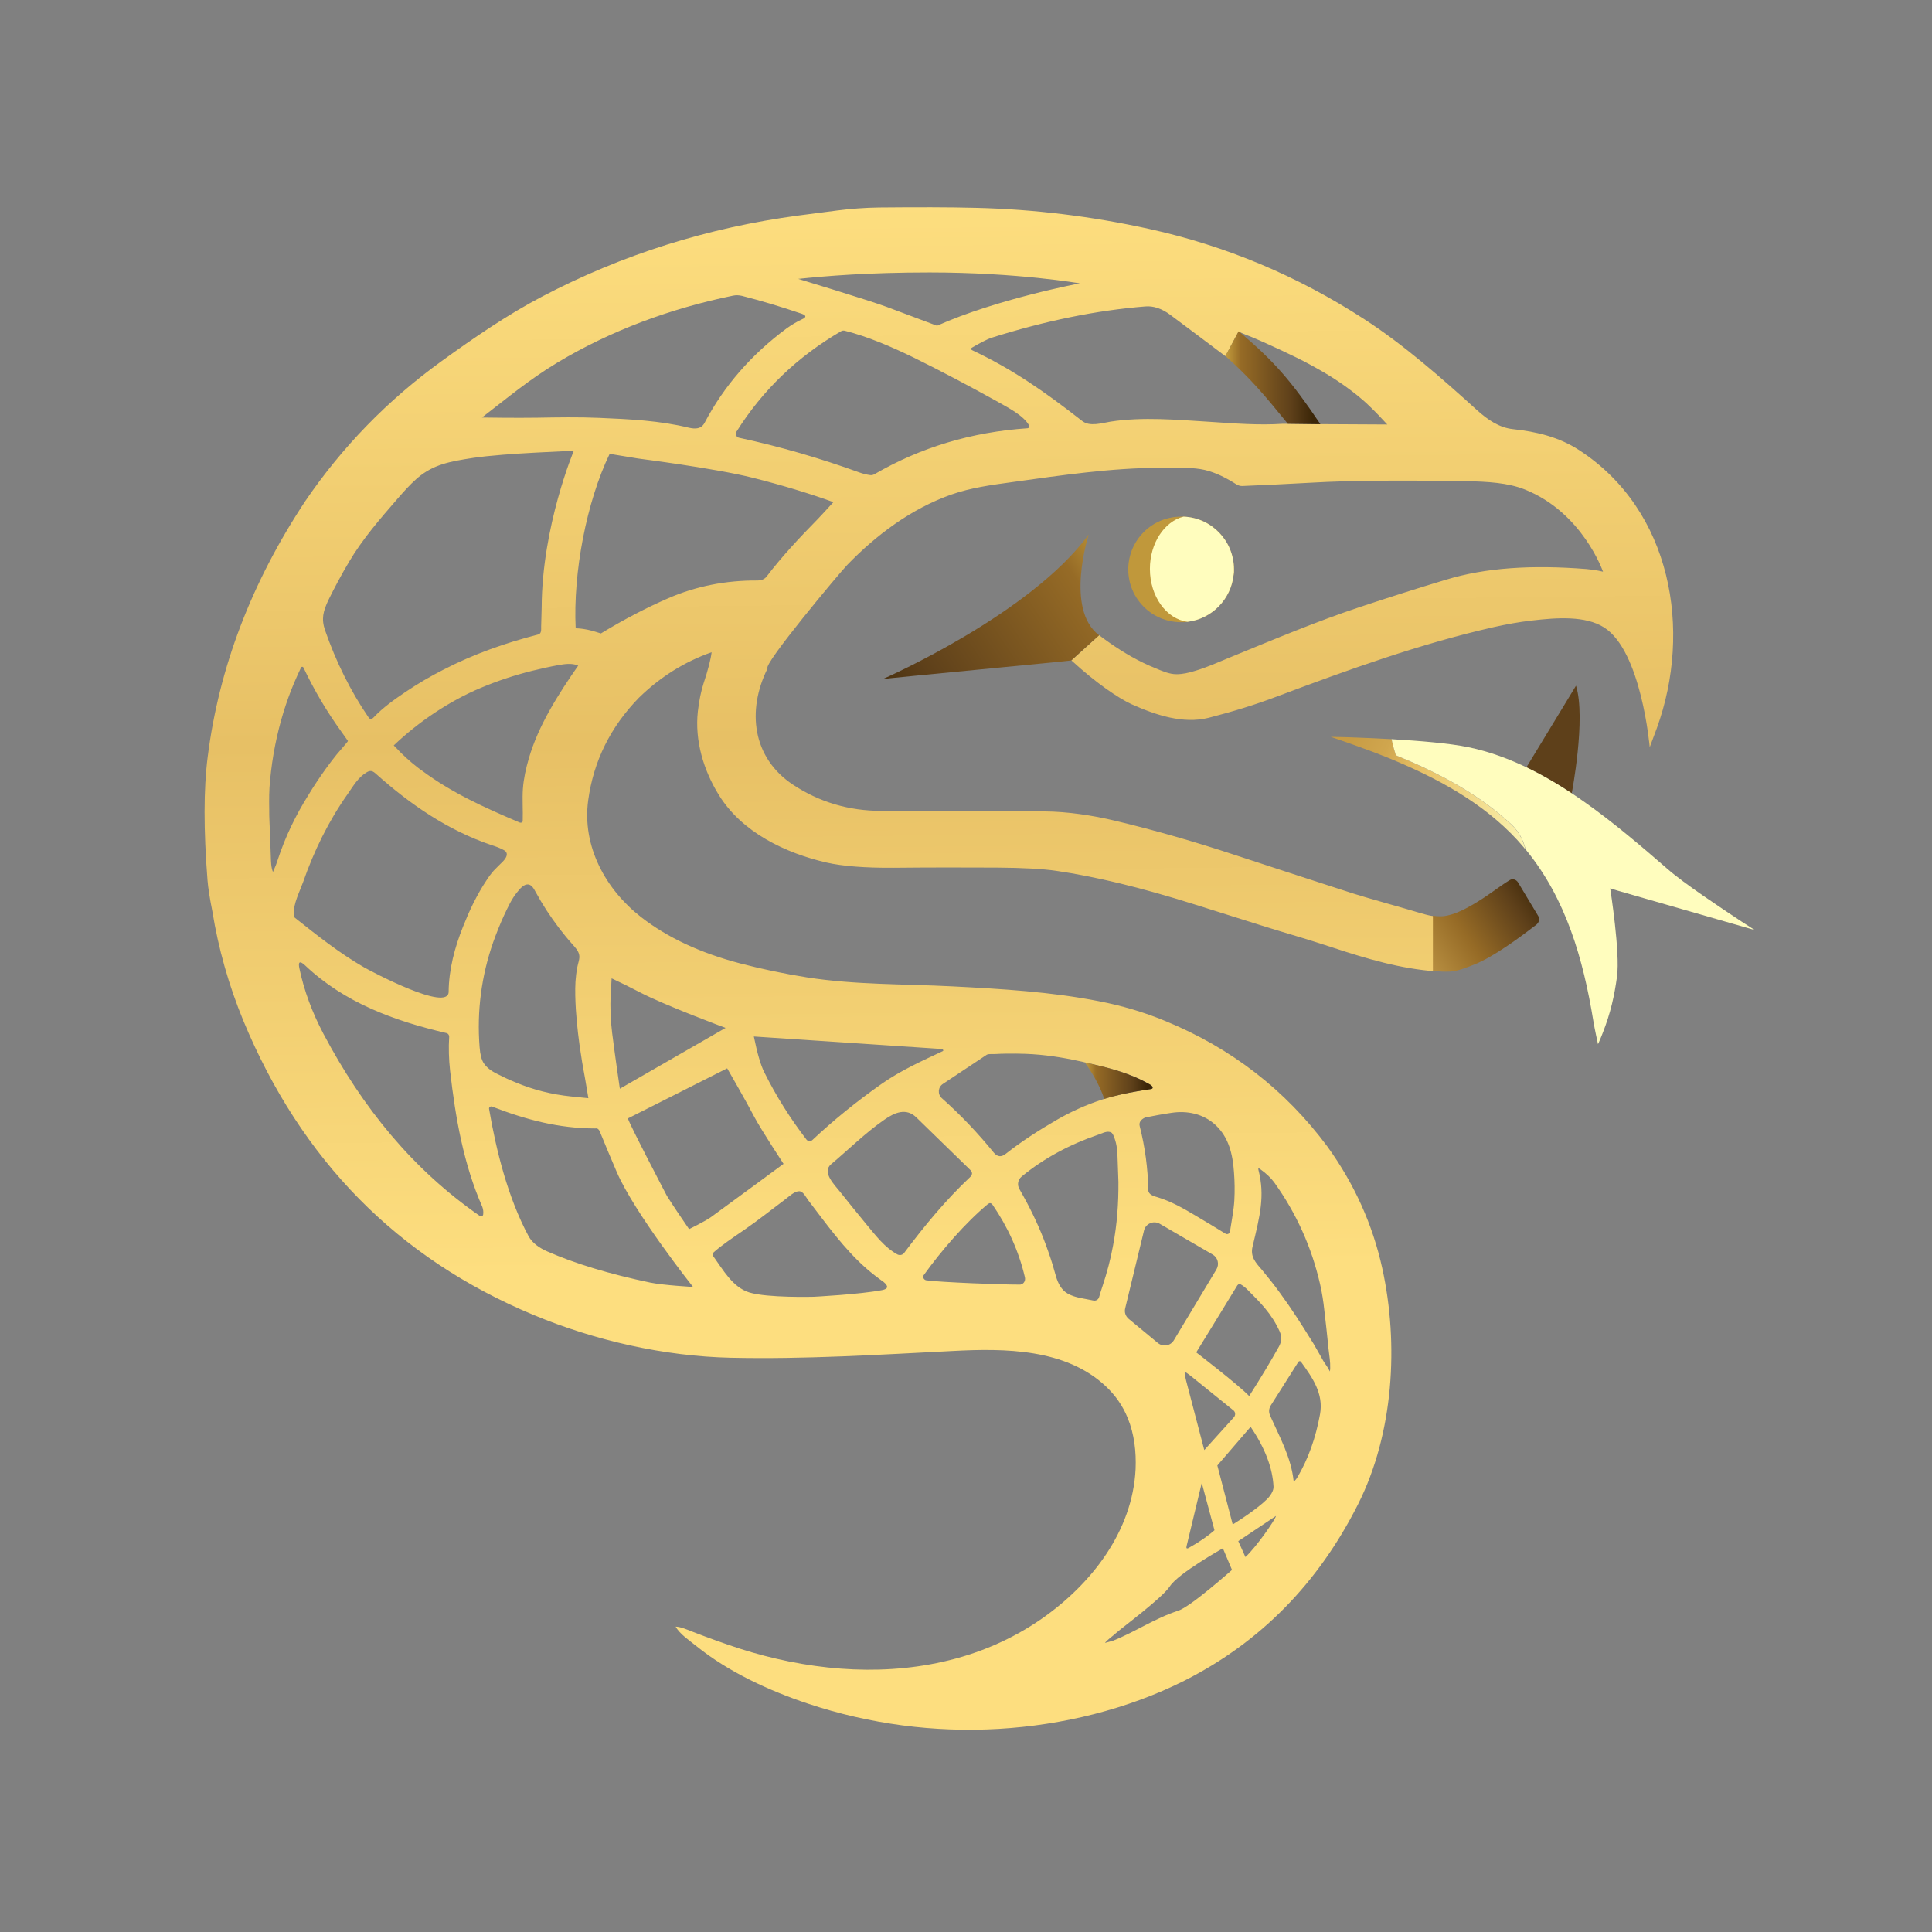 <?xml version="1.0" encoding="utf-8"?>
<!-- Generator: Adobe Illustrator 24.3.0, SVG Export Plug-In . SVG Version: 6.00 Build 0)  -->
<svg version="1.1" id="Layer_1" xmlns="http://www.w3.org/2000/svg" xmlns:xlink="http://www.w3.org/1999/xlink" x="0px" y="0px"
	 viewBox="0 0 1080 1080" style="enable-background:new 0 0 1080 1080;" xml:space="preserve">
<rect x="0" y="0" width="1080" height="1080" fill="#808080" stroke="none"/>
<style type="text/css">
	.st0{fill:url(#SVGID_1_);}
	.st1{fill:url(#SVGID_2_);}
	.st2{fill:url(#SVGID_3_);}
	.st3{fill:url(#SVGID_4_);}
	.st4{fill:#5E401A;}
	.st5{fill:url(#SVGID_5_);}
	.st6{fill:#FFFDBE;}
	.st7{fill:#C0983B;}
	.st8{fill:url(#SVGID_6_);}
</style>
<g>
	<linearGradient id="SVGID_1_" gradientUnits="userSpaceOnUse" x1="757.014" y1="563.692" x2="978.379" y2="415.64">
		<stop  offset="1.537679e-02" style="stop-color:#EEC96D"/>
		<stop  offset="0.28" style="stop-color:#966B26"/>
		<stop  offset="0.399" style="stop-color:#5E401A"/>
		<stop  offset="0.465" style="stop-color:#3B2608"/>
	</linearGradient>
	<path class="st0" d="M810.9,543.1c4.6-0.4,8.7-2.2,12.9-3.8c11.3-4.4,26.4-15.8,34.8-22.2c1.6-1.2,2.4-3.2,1.3-5l-11.3-18.8
		c-0.9-1.5-2.9-2.3-4.5-1.4c-6.8,4-14.4,10.8-26,16.6c-2.5,1.2-5.1,2.3-7.8,3c-3.2,0.9-6.3,0.9-9.4,0.4c0,10.3,0,20.5,0,30.8
		C804.5,543.1,808.1,543.3,810.9,543.1z"/>
	<linearGradient id="SVGID_2_" gradientUnits="userSpaceOnUse" x1="518.687" y1="-150.235" x2="535.155" y2="1350.212">
		<stop  offset="0" style="stop-color:#C79B44"/>
		<stop  offset="0" style="stop-color:#D0A64E"/>
		<stop  offset="0.175" style="stop-color:#FDDE7F"/>
		<stop  offset="0.375" style="stop-color:#E7C065"/>
		<stop  offset="0.573" style="stop-color:#FDDE7F"/>
	</linearGradient>
	<path class="st1" d="M882.7,251.6c-11.2-7.3-23.8-10.3-36.9-11.7c-7.8-0.8-14.3-5.4-20-10.5c-20.1-18.2-41.1-36.7-63.2-51
		c-37.3-24.2-77.4-41-120.1-50.4c-32.2-7.1-64.4-11-96.6-11.8c-15.3-0.4-33.5-0.4-54.4-0.2c-8,0.1-15.9,0.7-23.7,1.7
		c-6.7,0.9-13.9,1.8-21.6,2.8c-50.5,6.8-98.2,21.7-143.2,45.3c-19.3,10.1-38.2,23.1-56.3,36.2c-30,21.7-55.4,47.8-76.1,78.2
		c-30.1,45.5-48.2,93.1-54.5,142.9c-2.3,18-2.3,41-0.1,68.9c0.3,4,1.2,9.9,2.7,17.4c3.4,21,9.2,41.4,17.3,61.1
		c32.3,78,86.3,132.9,162.1,164.5c34.5,14.4,73.1,23.2,110.6,24c41.5,0.9,82.6-1.7,124.1-3.8c28.8-1.5,63-1.4,85.5,19.9
		c5.2,4.9,9.4,10.9,12.1,17.6c3.7,9,4.8,18.9,4.4,28.5c-1.7,34.9-24.8,64.4-52.5,83.7c-16.5,11.5-35.4,19.6-55.1,24
		c-37.4,8.5-77.4,4.3-113.7-7.3c-8.9-2.9-17.7-6.1-26.5-9.5c-2.8-1.1-6.4-2.7-9.3-2.8c2.2,4.1,7.9,7.9,11.6,10.9
		c18,14.5,40.6,24.9,62.5,32.2c17.1,5.7,34.7,9.7,52.6,12.1c35.7,4.7,72.3,2.6,107.2-6.3c17.5-4.5,34.4-10.6,50.5-18.7
		c42.5-21.5,74.8-54.4,97.1-98.7c19.9-39.6,22.8-89.5,13.5-131.8c-5.4-24.5-15.6-47.2-30.7-68.1c-23.4-31.5-53.6-55-90.7-70.2
		c-11.8-4.9-24.1-8.5-36.9-11c-27-5.3-54.5-6.9-81.9-8.3c-27.2-1.4-54.1-0.8-81.2-5c-12.6-2-25.1-4.6-37.4-7.8
		c-22.2-5.8-40.7-14.4-55.5-25.9c-19.9-15.5-33.1-39.6-29.6-65.3c3-22,12.5-41.1,28.4-57.4c11.8-11.5,25.3-20,40.6-25.4
		c-0.5,4.1-2,9.9-4.5,17.4c-1.4,4.4-2.5,9.6-3.2,15.7c-1.8,16.3,3.2,33,11.8,46.8c12.9,20.8,37.1,32.4,60.2,37.7
		c8.9,2,21.3,3,37.3,2.9c20-0.2,39.4-0.2,57.9-0.1c14.5,0.1,25.5,0.7,33.1,1.8c22,3.2,47.6,9.4,77.1,18.7
		c13.2,4.2,26.5,8.3,39.7,12.5c10.2,3.2,20.5,6.1,30.7,9.4c18.9,6.2,37.8,12.5,57.7,14.9c1.7,0.2,3.6,0.4,5.4,0.6
		c0-10.3,0-20.5,0-30.8c-2.2-0.3-4.3-0.9-6.4-1.5c-6-1.8-12-3.5-18-5.2c-8.8-2.5-17.6-5-26.3-7.9c-19.9-6.5-39.9-12.9-59.8-19.5
		c-22.1-7.3-44.5-13.8-67.2-19.2c-12.9-3.1-26.8-5.1-39.3-5.2c-29.7-0.2-60.1-0.3-91.1-0.3c-18.4,0-34.9-4.9-49.7-14.7
		c-22.7-15.1-25.8-41.5-14.1-65c-2.9-1.8,40.3-53.5,44.6-57.9c16.3-16.8,35.7-31.3,58-39.2c11.1-3.9,22.6-5.4,34.2-7
		c27.3-3.8,55-7.9,82.6-8c1.4,0,2.8,0,4.2,0c6.7,0.1,14.2-0.3,20.7,1.2c6.4,1.5,12.3,4.6,17.8,8.1c1,0.6,2,0.9,3.2,0.9
		c12.9-0.5,26-1.2,39.3-1.9c20.7-1.2,49.2-1.4,85.6-0.8c12.4,0.2,23.7,0.9,33,4.6c32.4,12.9,43.8,46,43.8,46s-3.6-1-9.3-1.5
		c-30.5-2.4-56.3-0.8-78.6,6c-16,4.8-31.9,9.9-47.6,15.1c-24.2,8-49.1,18.5-72.8,28.2c-6.6,2.7-13.1,5.7-20,7.7
		c-3.3,1-6.7,1.8-10.1,1.8c-4.1,0-8.1-1.8-11.9-3.4c-9-3.6-17.6-8.6-25.6-14.2c-1-0.7-2.1-1.5-3.1-2.2c-0.6-0.4-2.6-2-2.6-2
		s-1.2,1-1.5,1.3c-1.8,1.6-3.5,3.2-5.3,4.8c-2.9,2.7-5.9,5.3-8.8,8c0.2,0.2,0.3,0.3,0.5,0.4c13.3,12.2,25.8,20.7,33.2,24.1
		c13.6,6.1,28.8,11.1,42.9,7.6c13.3-3.4,26.1-7.3,38.2-11.9c39.9-15,80.1-29.5,121.6-38.9c6.8-1.5,13.8-2.8,20.9-3.6
		c14.4-1.7,30.1-2.7,40.4,3.8c21,13.1,25.6,67,25.6,67l4-10.7C946,352.3,934.5,285.2,882.7,251.6z M519.7,152.3
		c49,0,83.9,6.1,83.9,6.1s-46.6,8.8-79.8,23.7c0,0-21.1-7.9-28-10.5c-9.9-3.7-49.6-15.7-49.6-15.7
		C461.5,154.3,485.3,152.3,519.7,152.3z M311.4,202.8c30.3-18.2,63.7-30.4,98.2-37.5c1.8-0.4,3.5-0.3,5.2,0.1
		c10.2,2.6,21.4,5.9,33.4,10c2.6,0.9,2.7,2,0.1,3.1c-3,1.4-5.8,3.1-8.6,5.1c-19.7,14.6-35,32.2-45.8,52.7c-1.9,3.6-5.2,3.6-8.8,2.8
		c-16.4-4-33.3-4.8-50.1-5.5c-11.5-0.5-23-0.3-34.6-0.1c-11.5,0.2-30.9-0.1-31-0.1C284.2,222,295.7,212.3,311.4,202.8z M183.5,335.6
		c3.5-7.1,7.3-14.3,11.6-21.5c7.6-12.9,17.5-24.2,27.2-35.4c3.3-3.8,6.7-7.6,10.5-11c0.2-0.2,0.5-0.4,0.7-0.6
		c8.8-7.4,17.7-9.1,30.8-11.1c18.6-2.8,56.5-3.8,56.5-4.1c0,0-17.8,42.1-18,87.5l-0.3,11.1c0,1.4,0.3,3.7-1.7,4.2
		c-18.3,4.7-36.2,11-53,19.7c-7.3,3.7-14.4,7.9-21.1,12.4c-6.2,4.2-12.6,8.7-17.8,14.2c-1.1,1.2-1.9,1.4-2.9,0
		c-10.2-14.9-18.2-31.2-24.3-48.7C179.5,345.8,180.7,341.7,183.5,335.6z M292.2,458.9c0,0.7-0.5,1-1.2,1c-0.4,0-0.8-0.2-1.2-0.4
		c-19-8.1-37.1-16.2-53.9-28.7c-0.7-0.5-1.5-1.1-2.2-1.6c-4.4-3.4-8.6-7.2-12.4-11.3l-1.2-1.2c13.7-13.1,31.2-24.9,48.7-32.2
		c9.3-3.9,18.9-7.1,28.6-9.5c4.9-1.2,9.8-2.3,14.7-3.2c3.5-0.6,7.3-1.2,10.7,0.1c0,0,0.4,0.2,0.4,0.2c-11,15.8-22.2,33.3-27.6,51.9
		c-1.6,5.5-2.9,11.3-3.3,17C291.9,446.8,292.4,452.9,292.2,458.9z M155.3,480.5c-0.7,2.3-1.6,4.5-2.6,6.7l-0.1,0.3
		c-1.1-2.7-1.1-5.6-1.2-8.4c-0.2-3.4-0.2-6.8-0.3-10.2c-0.2-3.5-0.4-7.1-0.5-10.6c-0.1-1.7-0.1-3.5-0.1-5.2c0-0.2,0-0.5,0-0.7
		c-0.1-5.4-0.1-11,0.5-16.4c1.2-12.9,3.7-25.6,7.5-38c1.7-5.4,3.6-10.8,5.8-16c1.3-3,2.6-6,4-8.9c0.3-0.5,1-0.5,1.3,0
		c6,12.7,13.1,24.7,21.3,36l3.6,5.1c0.2,0.2-5.9,7-6.4,7.7c-2,2.5-3.9,5-5.8,7.6c-3.5,4.9-6.9,9.9-10,15.1
		C165.2,455.9,159.5,467.8,155.3,480.5C155.3,480.5,155.3,480.5,155.3,480.5z M164.2,511.1c-0.2-6,3.2-12.4,5.2-17.9
		c6.1-17.5,14.3-34.3,25-49.4c3-4.3,5.7-9.1,10.3-11.9c0.8-0.5,1.7-1,2.7-0.9c1.1,0.1,2,0.9,2.8,1.6c19,17,40.2,31.6,64.5,39.8
		c2.5,0.8,4.8,1.6,7.1,2.9c3,1.8,0.9,4.7-0.9,6.5c-1.6,1.6-3.3,3.2-4.9,4.9c-1.5,1.7-2.9,3.6-4.1,5.5c-2.7,4-5,8.2-7.2,12.5
		c-2.2,4.4-4.1,8.9-5.9,13.4c-4.6,11.5-7.9,23.9-8,36.3c-0.1,11.7-43.8-11.7-47.2-13.6c-13.9-8-26.3-17.9-38.8-27.8
		C164.4,512.5,164.2,511.9,164.2,511.1z M270.1,678.9c-0.1,0.9-1.2,1.4-1.9,0.8c-37.4-25.9-65.5-60.4-87.5-102
		c-6.2-11.8-10.7-23.9-13.3-36.2c-0.9-4,0.2-4.6,3.2-1.8c22,20.8,49.5,30.9,79,37.8c0.9,0.2,1.5,1.1,1.5,2c-0.4,6.2-0.2,12.6,0.5,19
		c3,26.5,7.6,52.5,18,76.1C270.1,676,270.3,677.4,270.1,678.9z M493,721.2c-12.6,2.4-38.1,3.7-38.1,3.7s-25.8,0.7-36-2.4
		c-9.4-2.9-14.7-12.7-20.2-20.3c-0.4-0.6-0.4-1.5,0.1-2c3.6-3.4,11.5-8.8,17.4-12.8c7.8-5.4,15.2-11.3,22.8-17c2-1.5,5-4.4,7.6-4.5
		c2.4-0.1,3.9,3.3,5.1,4.9c10.1,13.2,20,27.2,32.5,38.2c3.1,2.7,6.3,5.2,9.7,7.6C496.6,718.8,496.8,720.5,493,721.2z M501.6,701.2
		c-7.1-3.9-12.1-10.6-17.2-16.7c-5-6.1-10-12.2-14.9-18.4c-2.8-3.6-10.3-10.8-4.9-15.3c9.9-8.3,19.1-17.5,29.8-24.9
		c5.7-4,12.2-6.8,17.9-1.2l30.3,29.5c1.1,1.3,1,2.5-0.2,3.7c-13.7,12.9-25.6,27.3-36.9,42.4C504.6,701.6,502.9,701.9,501.6,701.2z
		 M571.3,717.8c-0.3,0.1-0.6,0.2-0.9,0.3c-8.9,0.1-44.9-1.3-52.6-2.4c-1.2-0.2-2-1.4-1.6-2.5c0-0.1,0.1-0.2,0.1-0.3
		c10-13.9,23.4-29.4,35.9-39.8c1-0.8,1.8-0.7,2.6,0.3c8.6,12.5,14.7,26,18.1,40.5C573.3,715.5,572.7,717.1,571.3,717.8z
		 M622.2,696.3c-1.4,7.7-3.4,15.2-5.9,22.7c-0.7,2-1.3,4.1-1.9,6.1c-0.4,1.4-1.8,2.2-3.2,1.9c-4.8-1.1-10-1.4-14.4-3.9
		c-3.5-2-5.4-5.8-6.5-9.6c-1.3-4.7-2.7-9.4-4.4-14.1c-3.2-9.3-7.2-18.3-11.8-27c-1.4-2.6-2.8-5.2-4.3-7.8c-1.3-2.3-0.8-5.2,1.3-6.9
		c12.6-10.4,27.3-18.1,42.8-23.4c1.8-0.6,4.2-1.9,6.1-1.6c0.6,0.1,1.1,0.2,1.5,0.6c0.4,0.4,0.7,0.9,0.9,1.4
		c1.7,3.8,2.2,7.8,2.3,11.9c0.1,4.7,0.4,9.4,0.5,14.1C625.3,672.8,624.4,684.7,622.2,696.3z M631,737.3c-1.8-1.5-2.6-3.8-2-6
		l10.5-43.4c0.9-3.9,5.4-5.8,8.8-3.8l29.6,17.2c2.9,1.7,3.8,5.4,2.1,8.3l-23.8,39.6c-1.9,3.2-6.1,3.9-9,1.5L631,737.3z M673.2,810.6
		l-10.2-39c-1.3-5.5-1.3-5.5,2.7-2.4l23.9,19.3c1.1,1,1.1,2.6,0.2,3.7L673.2,810.6z M678.9,855.4c-3.6,3.2-9,6.9-13.4,9.3
		c-0.4,0.2-0.7,0.4-1,0.6c-1.1,0.6-1.5,0.2-1.2-1l8.4-35l0.4,0.8L678.9,855.4z M658.6,900.4c-13.4,4.4-24.1,11.9-36.5,16.8
		c-0.6,0.2-4.2,1.1-4.4,1.2c0.4-0.6,1.2-1.3,1.4-1.5c1.4-1.3,3-2.4,4.4-3.7c4.3-3.8,26.2-19.9,30.5-26.5
		c4.8-7.3,29.6-21.2,29.6-21.2l5.1,12.1C688.6,877.6,665.6,898.2,658.6,900.4z M680.5,819.2l18.6-21.6c8.2,12,12.3,23.3,12.8,33.3
		c0.1,1.6-0.6,3.4-2.1,5.4c-3.4,4.6-15.8,12.9-20.7,15.9L680.5,819.2z M696.2,870.4l-4-8.9l21.1-14.1
		C712.9,849.5,702.2,864.9,696.2,870.4z M737.9,790.6c-2.4,13.2-6.6,25-12.7,35.3c-0.4,0.7-0.9,1.3-1.4,1.8l-0.6,0.7
		c-1.3-13.5-7.9-25.1-13.2-37.1c-0.9-2-0.7-3.9,0.4-5.7l15.4-24.3c0.3-0.5,1.1-0.6,1.5,0C733.6,770.1,740,778.9,737.9,790.6z
		 M700.2,696.8c4.1-17.2,7-28.2,3.3-42.7c-0.3-1,0-1.2,0.9-0.6c3.5,2.5,6.1,5,8,7.6c12.3,17.2,20.8,36.1,25.5,56.6
		c1.1,4.8,1.9,9.8,2.4,14.7c0.4,3.5,0.8,7,1.2,10.5c0.4,3.8,0.8,7.7,1.2,11.5c0.4,3.5,1,6.9,0.9,10.4c0,0.6-0.1,1.3-0.2,1.9
		c0-0.2-0.2-0.5-0.3-0.6c-0.2-0.3-0.3-0.6-0.5-1c-0.6-1-1.3-2-2-3c-0.7-1-1.3-2.1-1.9-3.2c-1.2-2.1-2.4-4.3-3.7-6.5
		c-0.5-0.9-1.1-1.9-1.7-2.8c-5.7-9.2-11.5-18.3-17.9-27c-3.2-4.4-6.6-8.7-10.1-12.9C701.9,705.8,698.8,702.5,700.2,696.8z
		 M693.6,718c1.4,0.8,2.6,1.8,3.7,2.9c7.3,7.3,13.5,13.4,18,23.3c1.3,2.9,1.2,5.8-0.4,8.6c-4.4,7.9-9.9,17.1-16.6,27.6
		c-6.4-6.6-29.6-24.4-29.6-24.4s16.5-26.8,23-37.5C692.3,717.8,692.9,717.6,693.6,718z M654.7,622.1c9-1.4,18,0.5,24.8,6.8
		c7.5,7,9.6,16.5,10.3,26.3c0.4,5.2,0.5,10.5,0.2,15.8c-0.3,5.4-1.4,10.6-2.2,16c-0.1,0.5-0.1,0.9-0.2,1.4c-0.2,1.2-1.5,1.9-2.6,1.2
		c-5.6-3.5-11.2-6.8-16.9-10.2c-6.7-4-13.4-7.8-20.9-10.1c-2.1-0.6-5.2-1.4-5.3-4c-0.2-12.1-1.8-24-4.8-35.8c-0.5-2,0.5-3.6,3-4.8
		C645.1,623.7,649.9,622.8,654.7,622.1z M551.6,589.6c1-0.6,3.8-0.3,5-0.4c1.9-0.1,3.7-0.2,5.6-0.2c3.7-0.1,7.5,0,11.2,0.1
		c10.2,0.4,20.2,1.9,30.1,4.1c1,0.2,2,0.4,3,0.7c11.9,2.6,24.6,5.7,35.2,11.7c0.7,0.4,3,1.6,2.6,2.6c-0.2,0.6-1,0.6-1.6,0.7
		c-5.4,0.8-10.7,1.7-16,2.9c-3.1,0.7-6.3,1.5-9.4,2.5c-0.5,0.1-0.9,0.3-1.3,0.4c-8.9,2.9-17.5,6.8-25.6,11.5
		c-9.8,5.7-19.3,11.8-28.2,18.8c-2.5,2-4.7,1.7-6.7-0.7c-8.7-10.7-18.3-20.9-29-30.4c-2.5-2.2-2.2-6.2,0.6-8L551.6,589.6z
		 M526.7,586.4c0.2,0.1,0.4,0.3,0.5,0.5c0.2,0.3,0.1,0.6-0.2,0.7c-11.5,5.4-23.3,10.7-33.9,18.1c-14.4,10.1-27.4,20.7-39,31.6
		c-1,0.9-2.5,0.8-3.3-0.3c-9-11.7-16.9-24.2-23.5-37.5c-2.1-4.1-4-10.8-5.9-20.1L526.7,586.4z M421.8,624.6c3.6,6.8,16.2,26,16.2,26
		s-31.6,23.3-40.6,29.8c-3.2,2.3-12.2,6.7-12.2,6.7c-4.2-6.1-8.4-12.3-12.4-18.6c-0.2-0.4-21-40.1-21.8-43.3l55.5-28
		C406.5,597.2,417.4,616.1,421.8,624.6z M341.4,555.8l0.5-8.9c5.4,2.5,10.6,5.1,15.6,7.7c14.1,7.4,48.1,20,48.1,20l-59.1,34
		c0,0-2.6-17.6-4.3-31.1C341.3,570.4,341,563.1,341.4,555.8z M335.2,632.3c2.9,7.2,6.1,14.7,9.5,22.7c9.8,22.9,42.7,64.4,42.7,64.4
		s-16.3-0.9-23.8-2.4c-22.9-4.8-42.1-10.6-57.8-17.5c-4.1-1.8-8.3-4.6-10.4-8.6c-11.4-21.3-18-47.5-22-71c-0.2-0.9,0.8-1.7,1.7-1.3
		c18.9,7.3,37.2,12.2,57.7,12.2C333.9,630.6,334.7,631.2,335.2,632.3z M328.9,613.9l-9.8-1c-10.7-1.1-21.1-3.7-31-7.9
		c-3.5-1.4-6.9-3-10.2-4.7c-3.5-1.7-6-3.7-7.5-6c-1.2-1.8-2-4.8-2.3-8.9c-1.6-20.1,1-40,7.7-59c1.8-5,3.8-10,6-14.8
		c2.2-4.6,4.2-9.2,7.5-13.1c1.3-1.6,3.4-4.2,5.8-4.1c2.1,0.1,3.4,2.5,4.3,4.2c1.9,3.5,4,7,6.2,10.4c4.4,6.7,9.2,13.1,14.6,19.1
		c1.4,1.6,3,3.3,3.5,5.4c0.6,2.3-0.6,4.9-1,7.2c-0.5,2.6-0.8,5.2-1,7.9c-0.3,5.2-0.1,10.5,0.2,15.7c0.6,8.8,1.6,17.5,3,26.1
		c0.3,2.2,0.7,4.4,1.1,6.7c0.7,3.8,1.4,7.6,2,11.4L328.9,613.9z M456.7,290.6c-9.7,9.9-19.3,20.1-28.1,31.6
		c-1.1,1.5-2.9,2.3-5.3,2.3c-17.7-0.1-34.2,3.2-49.7,9.9c-12.2,5.3-24.7,11.8-37.7,19.7c-4.1-1.3-6.4-2-9.7-2.5
		c-1.8-0.3-4.4-0.4-4.4-0.4c-1.5-31.2,6.1-70.8,19-97.5c0,0,10.3,1.7,15.8,2.6c0.5,0.1,42.8,5.4,64.3,10.8
		c16.3,4.1,32.1,8.9,45,13.6C465.9,280.6,460.1,287.1,456.7,290.6z M574.4,239.4c-31.3,2.1-59.8,10.7-85.6,25.7
		c-0.7,0.4-1.5,0.6-2.3,0.5c-2.2-0.3-4.2-0.8-6.1-1.5c-22.1-8-44.5-14.5-67.3-19.4c-1.5-0.3-2.2-2.1-1.4-3.4
		c14.5-23.1,33.9-41.8,58.4-56.1c0.7-0.4,1.4-0.5,2.2-0.3c12.7,3.2,26.2,9,38.5,15c15.4,7.6,31.1,15.9,47.3,24.9
		c5.4,3.1,14.2,7.5,17.2,13.1C575.7,238.5,575.2,239.3,574.4,239.4z M738.1,237.1h-2.7l-15.5-0.2l-2.7,0
		c-13.6,0.9-27.3-0.2-40.9-1.1c-18.1-1.1-37.5-2.9-55.5-0.1c-5,0.8-11.6,3-15.9-0.4c-21.1-16.5-39.1-29-61.4-39.5
		c-1-0.5-1-1-0.1-1.5c5-2.9,8.6-4.7,10.6-5.4c30-9.5,58.8-15.4,86.2-17.6c4.6-0.4,9.3,1.2,14,4.7c10.5,7.8,20.8,15.6,30.8,23.1v0
		l7.4-13.8c0,0,0.1,0.1,0.3,0.2l0,0c1.3,0.7,6.6,2.8,7.2,3c5.5,2.3,10.9,4.8,16.3,7.3c5.5,2.6,11,5.2,16.3,8.1
		c5.3,2.9,10.6,5.9,15.6,9.3c5,3.4,9.9,7,14.4,11c0.9,0.8,1.8,1.6,2.7,2.5c3.6,3.4,7,7,10.3,10.6L738.1,237.1z"/>
	<linearGradient id="SVGID_3_" gradientUnits="userSpaceOnUse" x1="684.992" y1="211.15" x2="738.08" y2="211.15">
		<stop  offset="1.537679e-02" style="stop-color:#C0983B"/>
		<stop  offset="0.163" style="stop-color:#966B26"/>
		<stop  offset="0.692" style="stop-color:#5E401A"/>
		<stop  offset="0.917" style="stop-color:#3B2608"/>
	</linearGradient>
	<path class="st2" d="M738.1,237.1h-2.7l-15.5-0.2c-13.2-16.2-20.6-25.1-34.9-37.9v0l7.4-13.8c0,0,0.1,0.1,0.3,0.2l0,0
		C712.5,202.2,721.7,212.8,738.1,237.1z"/>
	<linearGradient id="SVGID_4_" gradientUnits="userSpaceOnUse" x1="478.352" y1="417.629" x2="632.052" y2="315.072">
		<stop  offset="8.305870e-02" style="stop-color:#3B2608"/>
		<stop  offset="0.308" style="stop-color:#5E401A"/>
		<stop  offset="0.837" style="stop-color:#966B26"/>
		<stop  offset="0.985" style="stop-color:#C0983B"/>
	</linearGradient>
	<path class="st3" d="M598.8,369.2c0.2,0.2-103.7,10-105.3,10.4c1.8-0.8,82.6-36.4,115.1-80.8c0,0-13.5,41.8,5.8,56.3L598.8,369.2z"
		/>
	<path class="st4" d="M853.3,428.9l27.7-45.6c5.7,18.3-2.4,60.2-2.4,60.2C867.7,435.9,853.3,428.9,853.3,428.9z"/>
	<linearGradient id="SVGID_5_" gradientUnits="userSpaceOnUse" x1="743.394" y1="406.969" x2="868.834" y2="471.489">
		<stop  offset="8.305870e-02" style="stop-color:#C79B44"/>
		<stop  offset="0.238" style="stop-color:#D0A64E"/>
		<stop  offset="0.388" style="stop-color:#E7C065"/>
		<stop  offset="0.985" style="stop-color:#FFFDBE"/>
	</linearGradient>
	<path class="st5" d="M852.7,474.8c-0.3-0.3-0.6-0.7-0.8-1c-18.6-22.1-44-36.6-70.5-47.9c-2.3-1-4.5-1.9-6.8-2.8
		c-12.1-4.9-30.7-11.2-30.7-11.2s3.5,0.1,9.2,0.2c6.3,0.2,15.2,0.6,24.8,1.1c0.7,3,1.5,6,2.4,9c23.4,9.7,46.2,21.5,64.5,38.7
		C848.7,464.5,851.4,469.4,852.7,474.8C852.6,474.7,852.7,474.7,852.7,474.8z"/>
	<path class="st6" d="M904,497.8l76.9,22.1c0,0-3-1.9-7.6-4.9c-11.2-7.4-32-21.2-41-29.1c-15.1-13.1-30.3-26.1-46.6-37.6
		c-19.6-13.8-41.2-25.7-64.8-30.6c-10.5-2.2-27.6-3.6-43-4.5c0.6,3,1.5,6,2.4,9c23.4,9.6,46.2,21.5,64.5,38.6c4,3.7,6.7,8.6,8,13.9
		c0,0,0,0,0,0.1c22.6,27.5,32.2,61.2,37.9,96c0.7,4.4,2.6,12.9,2.6,12.9c1-2.1,1.8-4.2,2.6-6.2c4.5-11.4,6.6-21.2,8-31.5
		c1.9-13.3-3.8-49.4-3.8-49.4L904,497.8z"/>
	<path class="st7" d="M689.8,318.1c0,0.3,0,0.7,0,1c0,0.2,0,0.3,0,0.5c0,0.2,0,0.5-0.1,0.7c0,0.3,0,0.7-0.1,1
		c-1.4,13.7-12.2,24.7-25.8,26.3c-1.2,0.2-2.4,0.2-3.6,0.2c-16.3,0-29.5-13.2-29.5-29.5c0-16.3,13.2-29.5,29.5-29.5c0.5,0,1,0,1.5,0
		C677.3,289.4,689.7,302.3,689.8,318.1z"/>
	<path class="st6" d="M689.8,318.1c0,0.3,0,0.7,0,1c0,0.2,0,0.3,0,0.5c0,0.2,0,0.5-0.1,0.7c0,0.3,0,0.7-0.1,1
		c-1.4,13.7-12.2,24.7-25.8,26.3c-11.8-1.6-21-14.2-21-29.6c0-14.4,8.1-26.5,18.8-29.2C677.3,289.4,689.7,302.3,689.8,318.1z"/>
	<linearGradient id="SVGID_6_" gradientUnits="userSpaceOnUse" x1="606.51" y1="604.04" x2="644.374" y2="604.04">
		<stop  offset="1.537679e-02" style="stop-color:#C0983B"/>
		<stop  offset="0.163" style="stop-color:#966B26"/>
		<stop  offset="0.692" style="stop-color:#5E401A"/>
		<stop  offset="0.917" style="stop-color:#3B2608"/>
	</linearGradient>
	<path class="st8" d="M644.3,608.2c-0.2,0.6-1,0.6-1.6,0.7c-5.4,0.8-10.7,1.7-16,2.9c-3.1,0.7-6.3,1.5-9.4,2.5
		c-2.8-8.4-7.7-16-10.9-20.4c11.9,2.6,24.6,5.7,35.2,11.7C642.4,605.9,644.7,607.1,644.3,608.2z"/>
</g>
</svg>
